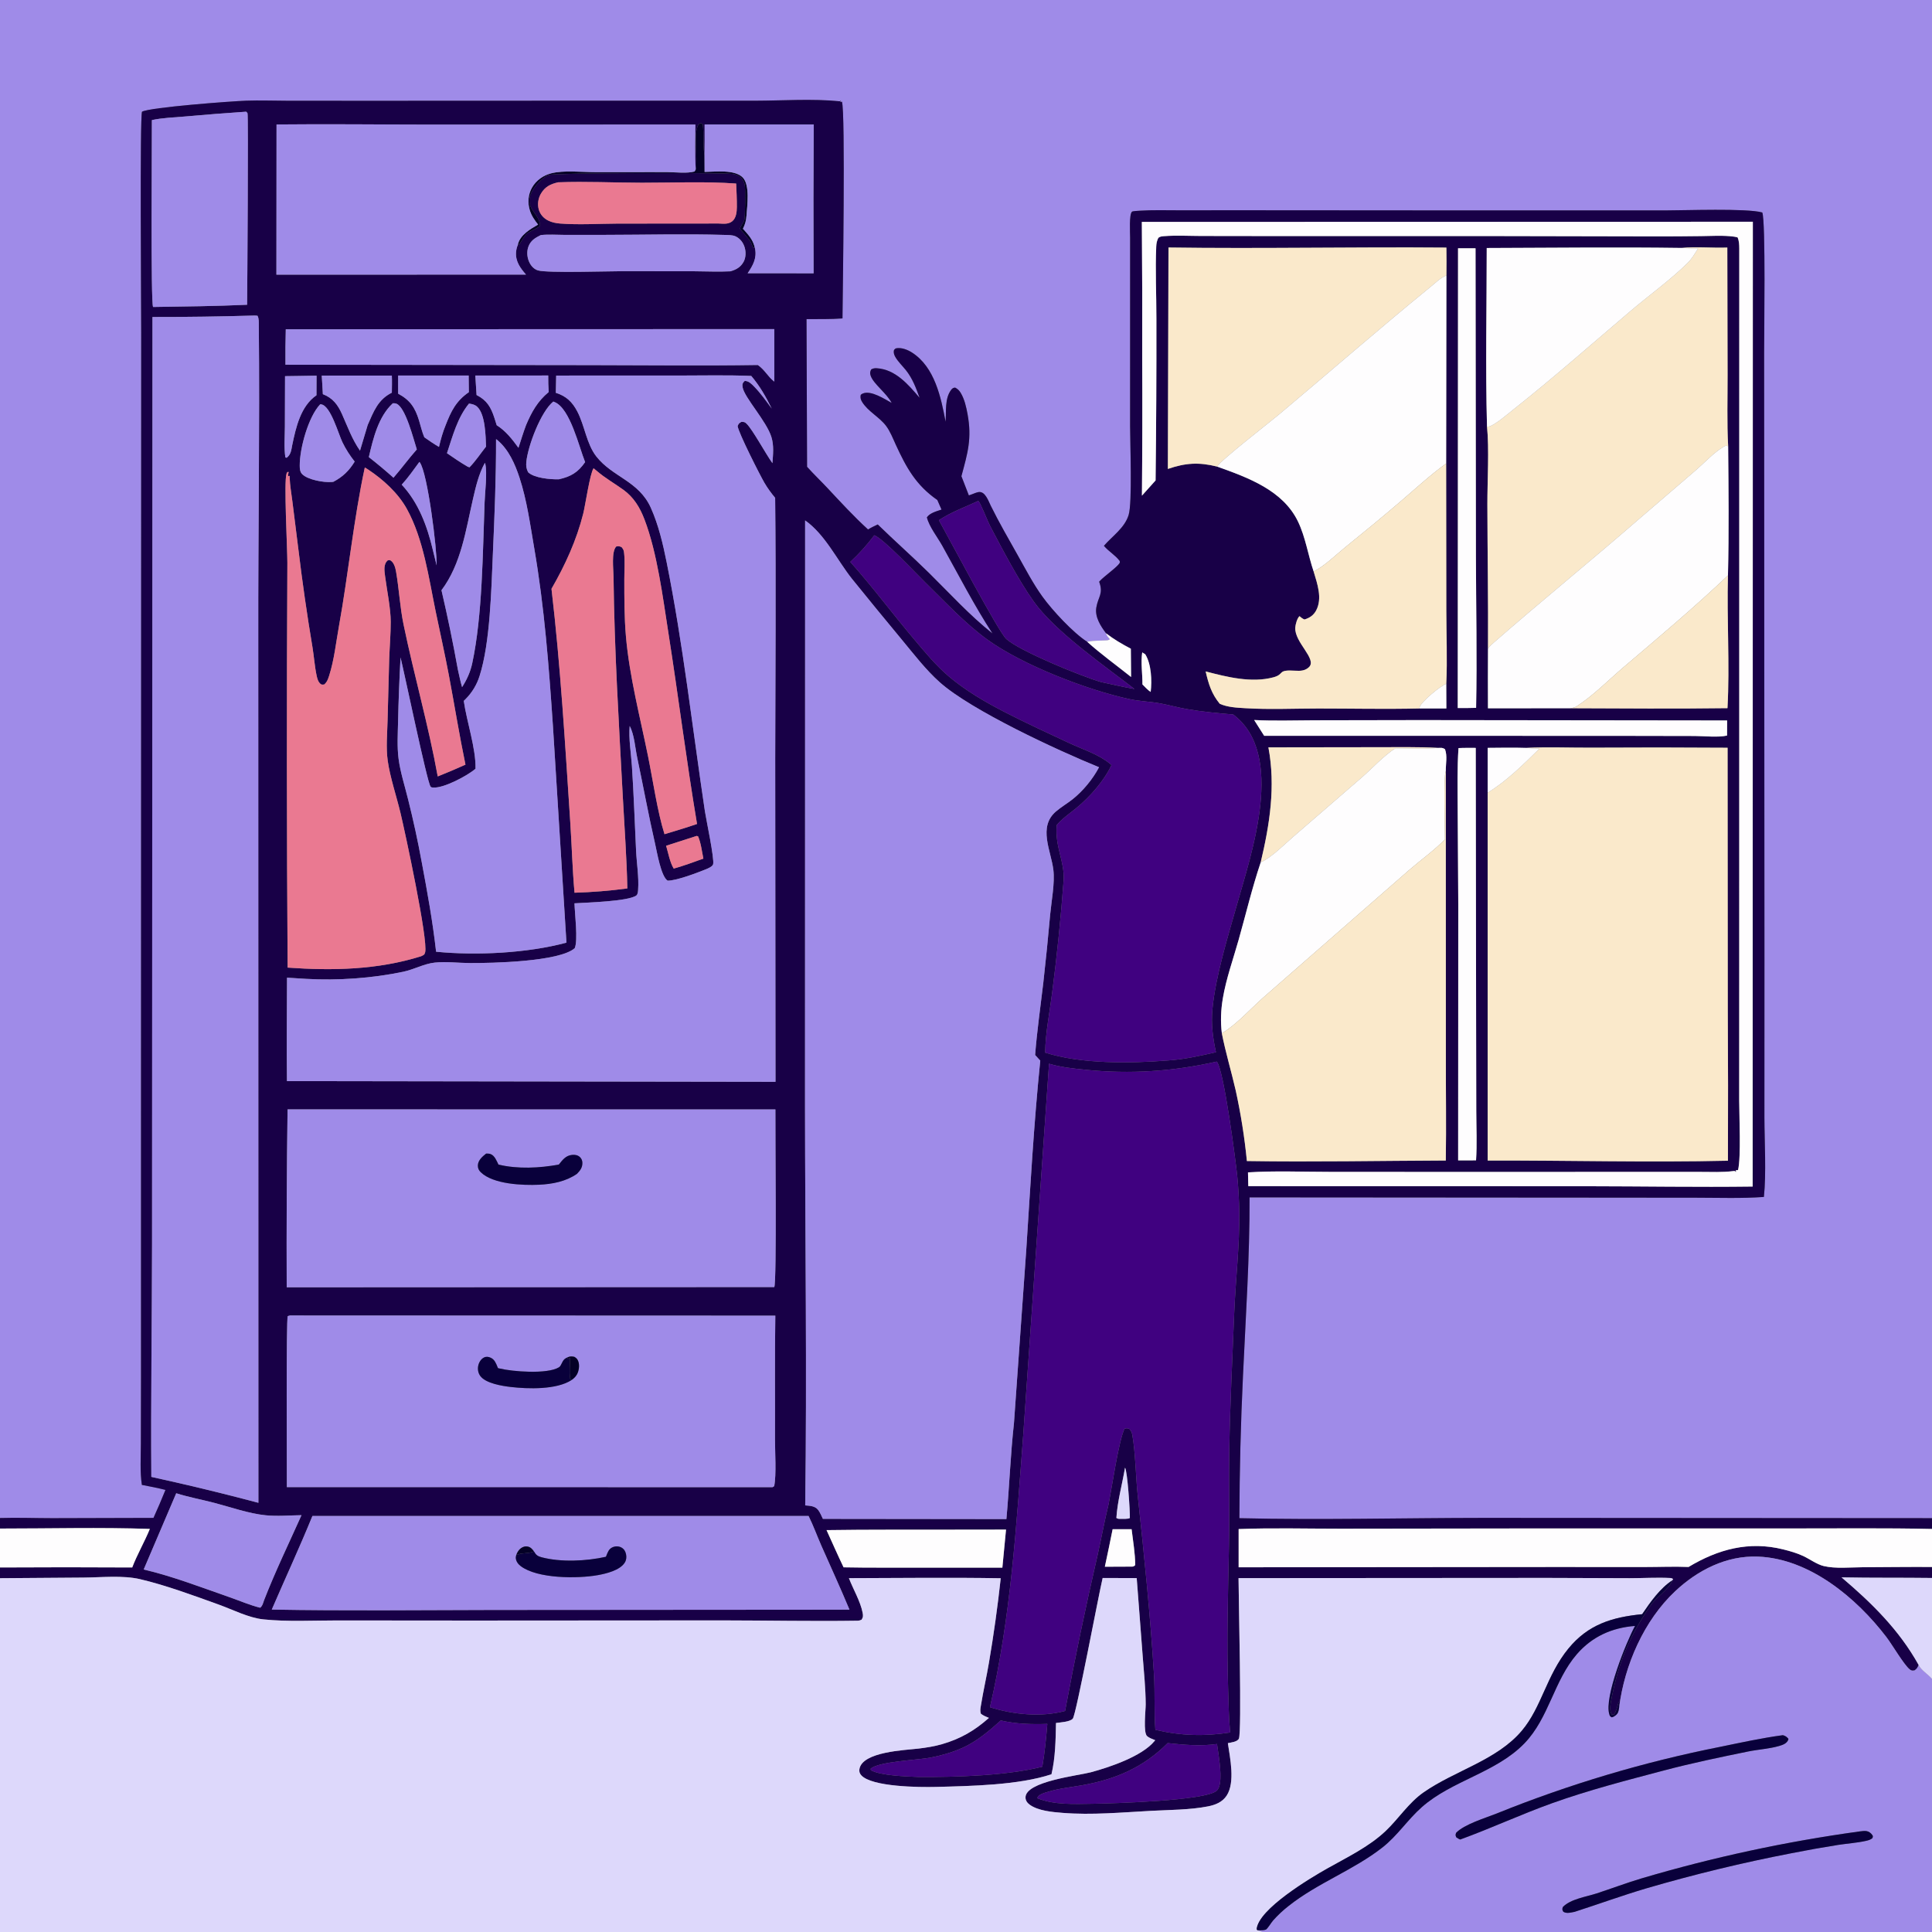 <?xml version="1.0" encoding="utf-8" ?>
<svg xmlns="http://www.w3.org/2000/svg" xmlns:xlink="http://www.w3.org/1999/xlink" width="1024" height="1024">
	<rect width="100%" height="100%" fill="#808080" stroke="none"/>
	<path fill="#9F8BE8" d="M0 0L1024 0L1024 804.663L786.933 804.51C743.63 804.542 700.178 805.693 656.898 804.673C656.976 779.49 657.613 754.312 658.808 729.158C660.262 697.716 662.391 666.112 662.303 634.629L838.18 634.754L899.095 634.808C910.969 634.81 923.062 635.272 934.899 634.406C936.214 621.998 935.206 605.02 935.177 592.222L935.197 508.436L935.019 186.928C935.002 177.601 935.908 117.007 934.041 112.616C925.816 110.297 893.061 111.53 882.436 111.529L772.043 111.523L660.451 111.445L624.549 111.46C617.758 111.468 610.88 111.233 604.105 111.685C603.371 111.734 600.395 111.851 599.982 112.207C598.401 113.569 598.98 123.479 598.985 125.935L598.976 225.853C598.974 235.186 600.222 266.477 598.177 273.017C596.035 279.867 589.609 284.087 585.096 289.292C587.617 292.305 591.019 294.106 593.473 297.341C593.458 297.7 593.611 298.108 593.429 298.418C592.143 300.605 585.179 305.457 582.943 307.924C582.82 308.06 582.699 308.2 582.578 308.338C584.952 314.768 582.029 316.203 581.063 322.028C580.233 327.033 583.38 331.865 586.226 335.644C586.299 335.85 586.359 336.061 586.444 336.262C586.883 337.3 587.494 337.928 588.23 338.762C587.501 339.588 585.744 339.402 584.626 339.472C582.184 339.626 579.671 339.514 577.275 339.982C576.974 340.041 576.667 340.066 576.367 340.128C576.327 340.136 576.297 340.17 576.262 340.191C568.778 335.391 557.785 323.528 552.527 316.24C547.564 309.364 543.629 301.768 539.479 294.388C534.542 285.607 529.588 277.074 525.123 268.032C523.862 265.478 522.108 260.124 518.526 260.831C517.419 261.05 516.297 261.56 515.238 261.949L513.516 262.574L509.572 252.406C512.904 240.069 515.206 232.452 512.823 219.488C512.141 215.773 511.227 211.683 509.294 208.398C508.467 206.994 507.683 206.183 506.248 205.432C505.242 205.515 504.761 205.815 504.149 206.616C500.624 211.223 501.597 218.115 501.18 223.521C498.751 210.596 495.433 194.625 483.443 186.897C481.026 185.34 477.67 184.002 474.782 184.649C474.247 185.102 473.846 185.219 473.744 185.97C473.592 187.088 473.941 188.13 474.485 189.099C475.903 191.629 478.342 193.932 480.154 196.206C483.644 200.585 485.514 205.618 487.399 210.828C481.481 203.911 474.636 195.775 464.746 195.178C463.598 195.108 462.796 195.233 461.77 195.781C461.116 196.995 461.019 197.827 461.479 199.16C462.996 203.552 469.842 208.247 472.607 213.562C468.89 211.518 461.706 206.791 457.39 208.539C456.752 208.797 456.677 208.908 456.201 209.296C455.894 210.805 456.174 211.804 456.993 213.121C460.074 218.078 466.082 221.031 469.607 225.684C471.81 228.593 473.267 232.396 474.794 235.714C480.376 247.844 485.479 257.164 496.799 265.01L499.023 270.087C496.497 270.932 492.749 271.915 491.266 274.212C492.514 279.202 496.86 284.642 499.416 289.221C508.084 304.754 516.322 320.827 526.023 335.737C513.777 326.014 503.529 314.67 492.436 303.728C483.54 294.952 474.16 286.693 465.225 277.972C463.458 278.793 461.749 279.604 460.088 280.626C452.442 273.671 445.536 266.105 438.474 258.569C434.954 254.814 431.195 251.241 427.767 247.408L427.473 169.138C433.796 169.086 440.239 169.255 446.538 168.77C446.634 157.339 448.171 58.714 446.233 53.907L445.243 54.11L445.727 53.34L445.066 53.686C430.473 52.239 414.948 53.351 400.229 53.389L319.717 53.382L193.015 53.435L151.718 53.401C144.69 53.39 137.612 53.105 130.592 53.362C122.187 53.67 79.541 56.865 75.279 59.201C74.066 61.546 74.862 164.368 74.841 176.202L74.744 610.428L74.745 729.799L74.67 765.208C74.659 772.318 74.124 780.01 75.197 787.031C79.38 787.837 83.573 788.622 87.699 789.691C85.685 794.677 83.568 799.621 81.35 804.52L27.642 804.668C18.454 804.666 9.172 804.294 0 804.586L0 0Z"/>
	<path fill="#180047" d="M586.226 335.644C583.38 331.865 580.233 327.033 581.063 322.028C582.029 316.203 584.952 314.768 582.578 308.338C582.699 308.2 582.82 308.06 582.943 307.924C585.179 305.457 592.143 300.605 593.429 298.418C593.611 298.108 593.458 297.7 593.473 297.341C591.019 294.106 587.617 292.305 585.096 289.292C589.609 284.087 596.035 279.867 598.177 273.017C600.222 266.477 598.974 235.186 598.976 225.853L598.985 125.935C598.98 123.479 598.401 113.569 599.982 112.207C600.395 111.851 603.371 111.734 604.105 111.685C610.88 111.233 617.758 111.468 624.549 111.46L660.451 111.445L772.043 111.523L882.436 111.529C893.061 111.53 925.816 110.297 934.041 112.616C935.908 117.007 935.002 177.601 935.019 186.928L935.197 508.436L935.177 592.222C935.206 605.02 936.214 621.998 934.899 634.406C923.062 635.272 910.969 634.81 899.095 634.808L838.18 634.754L662.303 634.629C662.391 666.112 660.262 697.716 658.808 729.158C657.613 754.312 656.976 779.49 656.898 804.673C700.178 805.693 743.63 804.542 786.933 804.51L1024 804.663L1024 810.376C999.396 809.818 974.717 810.143 950.105 810.105L810.072 810.108L710.682 810.238C692.662 810.252 674.508 809.745 656.507 810.428L656.505 830.694L822.946 830.542L871.838 830.556C879.51 830.557 887.308 830.206 894.963 830.528C910.666 821.094 927.025 816.693 945.174 821.222C948.722 822.108 952.483 823.178 955.798 824.745C959.153 826.33 963.04 829.183 966.584 830.034C972.857 831.539 980.815 830.698 987.299 830.671C999.53 830.619 1011.77 830.454 1024 830.53L1024 836.354C1008.02 836.148 992.03 836.355 976.05 836.031C992.103 849.65 1006.58 863.89 1016.92 882.471C1016.34 883.9 1016.05 884.441 1014.74 885.377C1013.54 885.501 1013.15 885.621 1012.14 884.782C1008.99 882.169 1002.91 871.719 999.816 867.667C983.933 846.86 959.056 826.092 931.779 825.033C915.099 824.386 899.858 832.158 887.933 843.335C871.343 858.885 861.109 882.408 858.199 904.764C858.218 903.908 858.131 903.036 858.084 902.181L857.903 902.066C857.246 904.409 856.725 906.777 855.448 908.871L854.324 908.737C853.952 908.102 853.848 908.009 853.647 907.201C852.977 904.504 854.275 899.547 854.861 896.796C858.647 879.013 864.736 865.477 875.05 850.622C878.029 846.332 884.693 842.292 886.394 837.607L886.757 836.891C886.22 836.522 885.88 836.405 885.223 836.372C878.149 836.014 870.877 836.468 863.778 836.473L819.707 836.325L656.452 836.435C656.462 847.238 658.279 918.281 656.626 921.542C655.769 923.233 652.499 923.544 650.797 923.9C651.924 931.649 654.785 944.712 650.136 951.747C647.866 955.183 644.179 956.646 640.283 957.413C630.781 959.283 620.018 959.256 610.294 959.772C594.69 960.598 578.726 962.109 563.128 960.854C557.755 960.422 550.225 959.791 545.737 956.509C544.49 955.596 543.546 954.315 543.541 952.704C543.51 944.162 571.676 941.084 578.135 939.348C588.021 936.691 605.235 930.928 611.888 922.826C612.021 922.664 612.151 922.498 612.283 922.334C610.922 921.78 609.119 921.172 608.001 920.202C605.828 918.316 607.255 906.589 607.241 903.309C607.204 894.751 606.271 886.097 605.628 877.559L602.479 836.423L584.432 836.361C582.285 845.3 570.43 908.6 568.618 910.896C567.23 912.652 561.839 912.9 559.697 913.211C559.529 922.122 559.376 931.712 557.299 940.403C539.9 946.187 514.551 946.621 496.068 947.109C487.483 947.336 462.094 947.124 456.5 940.94C455.63 939.977 455.299 938.966 455.511 937.664C457.02 928.388 479.89 927.617 486.77 926.792C490.907 926.296 495.24 925.622 499.247 924.461C509.071 921.616 516.54 917.284 524.154 910.523C522.618 909.912 521.283 909.349 519.937 908.383C519.32 906.772 519.669 905.45 519.937 903.776C521.151 896.199 522.91 888.691 524.184 881.115C526.706 866.309 528.782 851.431 530.41 836.501C503.611 836.048 476.751 836.402 449.948 836.456C452.207 842.361 456.025 848.674 457.222 854.835C457.508 856.31 457.507 857.269 456.627 858.492C455.956 858.786 455.349 858.992 454.606 859.004C430.695 859.375 406.678 858.861 382.754 858.841L249.883 858.926L178.954 858.865C166.025 858.852 152.46 859.632 139.61 858.305C131.808 857.499 123.38 853.151 115.947 850.471C102.788 845.728 87.823 840.177 74.262 837.002C65.116 834.861 53.768 836.072 44.358 836.152L0 836.478L0 830.791C23.358 830.653 46.717 830.653 70.075 830.792C72.754 823.807 76.574 817.288 79.422 810.356C53.04 809.462 26.408 810.167 0 810.164L0 804.586C9.172 804.294 18.454 804.666 27.642 804.668L81.35 804.52C83.568 799.621 85.685 794.677 87.699 789.691C83.573 788.622 79.38 787.837 75.197 787.031C74.124 780.01 74.659 772.318 74.67 765.208L74.745 729.799L74.744 610.428L74.841 176.202C74.862 164.368 74.066 61.546 75.279 59.201C79.541 56.865 122.187 53.67 130.592 53.362C137.612 53.105 144.69 53.39 151.718 53.401L193.015 53.435L319.717 53.382L400.229 53.389C414.948 53.351 430.473 52.239 445.066 53.686L445.727 53.34L445.243 54.11L446.233 53.907C448.171 58.714 446.634 157.339 446.538 168.77C440.239 169.255 433.796 169.086 427.473 169.138L427.767 247.408C431.195 251.241 434.954 254.814 438.474 258.569C445.536 266.105 452.442 273.671 460.088 280.626C461.749 279.604 463.458 278.793 465.225 277.972C474.16 286.693 483.54 294.952 492.436 303.728C503.529 314.67 513.777 326.014 526.023 335.737C516.322 320.827 508.084 304.754 499.416 289.221C496.86 284.642 492.514 279.202 491.266 274.212C492.749 271.915 496.497 270.932 499.023 270.087L496.799 265.01C485.479 257.164 480.376 247.844 474.794 235.714C473.267 232.396 471.81 228.593 469.607 225.684C466.082 221.031 460.074 218.078 456.993 213.121C456.174 211.804 455.894 210.805 456.201 209.296C456.677 208.908 456.752 208.797 457.39 208.539C461.706 206.791 468.89 211.518 472.607 213.562C469.842 208.247 462.996 203.552 461.479 199.16C461.019 197.827 461.116 196.995 461.77 195.781C462.796 195.233 463.598 195.108 464.746 195.178C474.636 195.775 481.481 203.911 487.399 210.828C485.514 205.618 483.644 200.585 480.154 196.206C478.342 193.932 475.903 191.629 474.485 189.099C473.941 188.13 473.592 187.088 473.744 185.97C473.846 185.219 474.247 185.102 474.782 184.649C477.67 184.002 481.026 185.34 483.443 186.897C495.433 194.625 498.751 210.596 501.18 223.521C501.597 218.115 500.624 211.223 504.149 206.616C504.761 205.815 505.242 205.515 506.248 205.432C507.683 206.183 508.467 206.994 509.294 208.398C511.227 211.683 512.141 215.773 512.823 219.488C515.206 232.452 512.904 240.069 509.572 252.406L513.516 262.574L515.238 261.949C516.297 261.56 517.419 261.05 518.526 260.831C522.108 260.124 523.862 265.478 525.123 268.032C529.588 277.074 534.542 285.607 539.479 294.388C543.629 301.768 547.564 309.364 552.527 316.24C557.785 323.528 568.778 335.391 576.262 340.191C583.574 346.756 591.813 352.674 599.499 358.825L599.369 343.828C594.719 341.384 590.387 338.873 586.226 335.644ZM373.409 82.273C373.384 82.124 373.357 81.976 373.335 81.827C372.529 76.553 373.217 71.15 372.458 65.842L371.501 65.277C370.446 65.67 370.274 65.704 369.804 66.81C367.493 72.246 369.963 83.363 368.745 89.782C368.204 81.918 368.529 73.888 368.553 66.002L228.405 66.037C201.137 66.022 173.835 65.675 146.57 65.966L146.503 145.575L278.793 145.545C275.728 142.039 273.091 138.448 273.534 133.509C273.643 132.287 273.941 130.976 274.448 129.856C274.736 129.688 275.058 129.567 275.312 129.351C275.501 129.191 276.124 128.153 276.224 127.997C277.144 126.564 278.153 124.776 279.464 123.669C280.736 122.596 285.397 120.839 286.169 119.669C286.296 119.476 286.07 118.233 286.063 118.202C284.757 112.331 277.771 109.967 281.805 101.764C283.362 98.597 287.471 94.102 290.812 92.725C293.504 91.615 379.722 91.451 387.803 92.127C389.082 92.234 390.321 92.551 391.443 93.189C393.206 94.192 394.231 95.901 394.707 97.833C395.153 99.646 394.975 115.189 394.495 116.707C394.168 117.745 392.201 120.39 392.214 121.206C392.22 121.584 397.544 127.086 398.115 128.713C398.398 129.52 398.713 130.317 399 131.123L399.5 131.299L399.895 130.579C400.01 131.015 400.132 131.451 400.216 131.894C401.184 137.008 399.007 140.767 396.262 144.835L431.23 144.853C431.096 118.559 431.122 92.265 431.305 65.971L373.466 65.985C373.507 71.415 373.488 76.844 373.409 82.273ZM891.257 131.41C856.885 130.93 822.382 131.353 787.999 131.447C787.997 162.942 787.285 194.609 788.144 226.083C789.36 237.707 788.313 255.083 788.338 267.237C788.39 292.775 788.843 318.34 788.675 343.874C788.614 354.387 788.607 364.901 788.653 375.414L832.214 375.384C859.993 375.482 887.821 375.712 915.596 375.342C916.874 352.005 915.19 328.385 915.85 304.992C916.42 282.204 916.166 259.277 915.954 236.481C915.265 223.927 915.681 211.231 915.653 198.661L915.513 131.213C907.446 131.513 899.283 130.647 891.257 131.41ZM766.625 146.002C766.693 141.078 766.69 136.154 766.617 131.23C717.531 130.816 668.392 131.886 619.319 131.18L618.996 248.544C628.353 245.324 635.419 244.884 645.073 247.293C661.414 253.121 680.038 259.841 688.01 276.518C691.955 284.771 693.319 294.242 696.255 302.898C698.179 309.339 701.012 317.136 697.58 323.562C696.2 326.147 694.139 327.49 691.411 328.344C690.314 327.888 689.645 327.369 688.766 326.575C687.51 327.662 686.624 330.972 686.52 332.639C686.028 340.466 698.242 349.315 693.79 353.595C691.757 355.55 689.254 355.664 686.576 355.49C676.579 354.844 681.2 357.306 674.914 358.996C663.309 362.115 650.258 358.809 639.017 355.87C640.557 362.502 642.093 367.654 646.489 373.013C650.627 374.889 655.581 375.09 660.07 375.364C672.802 376.141 685.908 375.526 698.679 375.524C716.526 375.521 734.472 375.921 752.308 375.502L766.597 375.492L766.552 362.435C767.173 349.564 766.584 336.359 766.572 323.45L766.492 245.655L766.625 146.002ZM762.236 396.407C751.523 395.788 740.643 396.061 729.912 396.031L672.28 396.111C676.165 416.785 672.979 436.921 668.189 457.095C663.63 470.636 660.381 484.375 656.511 498.1C653.624 508.339 649.877 518.723 648.116 529.217C647.082 535.378 646.839 541.452 647.594 547.651C649.609 557.907 652.631 567.838 654.961 578.004C657.664 590.332 659.639 602.809 660.876 615.37C695.968 615.925 731.205 615.23 766.305 615.097C766.605 596.375 766.293 577.61 766.337 558.884L766.302 408.621C766.255 404.784 767.236 400.749 765.878 397.087C764.52 396.158 763.851 396.387 762.236 396.407ZM808.748 396.402C802.006 396.179 795.243 396.329 788.499 396.379L788.497 420.142L788.495 615.1C830.919 615.002 873.436 616.172 915.845 615.206C915.953 588.483 915.923 561.76 915.755 535.038L915.657 396.325C891.449 396.149 867.241 396.135 843.033 396.281C831.646 396.325 820.111 395.837 808.748 396.402ZM130.43 59.2C119.556 59.936 108.691 60.79 97.835 61.76C92.149 62.254 86.068 62.431 80.496 63.65C80.565 76.228 79.831 160.109 81.129 162.706C97.735 162.448 114.383 162.289 130.974 161.526C131.079 152.054 131.679 60.906 131.182 59.994C131.021 59.7 130.747 59.486 130.517 59.242C130.495 59.219 130.459 59.214 130.43 59.2ZM295.814 96.625C291.822 97.541 288.926 98.92 286.758 102.551C285.226 105.115 284.741 108.323 285.611 111.199C286.371 113.707 288.161 115.681 290.482 116.861C292.467 117.869 294.678 118.311 296.882 118.48C306.853 119.248 317.26 118.555 327.294 118.51L380.828 118.466C383.362 118.544 385.94 118.99 388.058 117.31C390.22 115.595 390.523 112.271 390.546 109.749C390.584 105.601 390.36 101.43 390.181 97.286C373.718 96.095 356.738 96.874 340.211 96.855C325.484 96.837 310.501 96.062 295.814 96.625ZM605.196 117.62C605.405 141.941 605.468 166.263 605.386 190.585C605.51 214.627 605.462 238.669 605.244 262.71L612.483 254.639C612.824 226.026 612.968 197.411 612.913 168.797C612.931 156.177 612.274 143.232 612.831 130.658C612.908 128.916 613.18 127.595 613.963 126.042C614.969 125.275 615.911 125.256 617.133 125.161C623.475 124.666 630.082 125.057 636.457 125.068L674.048 125.12L790.084 125.118L877.465 125.293C885.472 125.302 893.479 125.253 901.486 125.147C907.248 125.074 913.252 124.663 918.968 125.414C919.654 125.504 920.282 125.654 920.951 125.825C921.783 127.698 921.829 129.725 921.848 131.748L921.832 503.825L921.811 583.456C921.825 591.687 922.834 613.256 921.213 620.093C920.347 620.297 920.77 620.264 919.947 620.219L920.223 621.195C919.512 620.691 919.628 620.561 918.716 620.681C913.022 621.435 907.12 621.13 901.383 621.127L874.533 621.112L784.75 621.156L704.588 621.108C690.304 621.107 675.693 620.473 661.458 621.382L661.618 628.691L841.44 628.731C870.592 628.76 899.799 629.26 928.945 628.892L929.041 117.533L605.196 117.62ZM286.649 124.59C283.652 126.04 281.158 127.561 280.013 130.865C279.062 133.605 279.405 136.851 280.749 139.402C281.682 141.174 283.191 142.727 285.143 143.323C289.962 144.794 323.156 143.729 329.93 143.741L367.738 143.775C374.166 143.791 380.689 144.14 387.1 143.806C390.108 142.958 392.487 141.679 394.076 138.839C395.354 136.555 395.422 133.577 394.683 131.112C393.921 128.573 392.239 126.351 389.791 125.238C388.193 124.511 385.597 124.56 383.84 124.507C363.004 123.881 341.977 124.46 321.122 124.479L298.953 124.487C294.919 124.472 290.655 124.151 286.649 124.59ZM772.793 131.592L772.634 375.281C775.877 375.274 779.127 375.313 782.367 375.177C782.912 348.46 782.33 321.655 782.269 294.929L782.067 131.605L772.793 131.592ZM135.018 167.239C116.953 167.775 98.881 168.033 80.808 168.013L80.591 659.339C80.541 700.475 79.908 741.657 80.208 782.786L93.224 785.697C107.864 789.048 122.444 792.656 136.958 796.517L136.889 337.097C136.798 282.227 137.719 227.305 137.175 172.444C137.159 170.789 137.304 168.806 136.465 167.347L135.018 167.239ZM151.472 174.513C151.297 180.778 151.236 187.047 151.291 193.315L313.12 193.518C342.613 193.537 372.164 193.909 401.649 193.451C405.313 195.9 407.109 199.837 410.404 202.252L410.387 174.427L151.472 174.513ZM158.097 199.268L151.076 199.365L150.993 226.273C150.964 231.566 150.477 237.182 151.238 242.419L151.952 242.625C154.211 240.881 154.382 238.572 154.891 235.892C156.844 226.548 159.332 215.25 167.738 209.497L167.786 199.107L158.097 199.268ZM170.53 199.081C170.727 202.356 170.972 205.635 171.114 208.912C176.384 210.951 179.047 214.513 181.294 219.544C184.252 226.166 186.612 232.867 190.809 238.855L194.891 225.239C198.015 218.135 200.328 211.756 207.69 208.126C207.715 205.111 207.818 202.071 207.687 199.059L170.53 199.081ZM211.027 199.031L211.022 208.656C217.364 212.041 220.016 216.055 222.091 222.847C223.001 225.829 223.68 228.913 224.903 231.784C227.449 233.575 229.983 235.299 232.668 236.876C233.593 232.912 234.641 229.148 236.186 225.376C239.09 217.898 241.694 212.566 248.499 207.86L248.403 199.042L211.027 199.031ZM251.926 199.048C252.165 202.487 252.385 205.928 252.586 209.37C258.109 212.189 260.198 215.82 262.061 221.562C262.471 222.831 262.872 224.103 263.263 225.378C268.07 228.408 271.478 232.809 274.794 237.351C276.108 233.365 277.314 229.3 278.797 225.377C281.762 218.38 284.888 212.718 290.817 207.785C290.639 204.852 290.528 201.962 290.568 199.023L251.926 199.048ZM294.787 199.053L294.599 208.198C300.075 209.924 303.313 212.997 305.981 218.085C309.913 225.583 310.854 235.283 316.077 241.949C324.696 252.949 338.625 254.876 345.019 269.277C349.057 278.371 351.351 288.15 353.308 297.87C362.094 341.506 367.024 386.035 373.622 430.045C374.228 434.087 378.756 455.359 377.967 458.08C377.596 459.361 375.048 460.38 373.936 460.827C369.442 462.632 358.457 466.83 353.85 466.765C350.339 464.567 348.195 451.493 347.207 447.202C343.718 432.057 340.936 416.67 337.714 401.455C336.623 396.305 336.216 389.383 333.745 384.785C333.125 391.411 334.475 399.188 334.918 405.872C335.91 420.856 336.41 435.829 337.13 450.823C337.455 457.577 338.679 464.864 338.22 471.563C338.153 472.551 338.07 474.083 337.204 474.681C332.722 477.778 310.943 478.358 304.486 478.774C304.628 484.087 306.441 498.423 304.623 502.54C296.514 509.777 260.494 510.485 249.112 510.438C242.988 510.413 236.503 509.546 230.429 510.196C224.728 510.807 219.363 513.866 213.738 515.047C197.285 518.502 179.079 519.776 162.304 518.823L152.13 518.188C152.099 536.456 151.864 554.754 152.092 573.019L162.625 573.02L411.034 573.382L410.878 402.169C410.954 356.09 411.353 309.943 410.844 263.871C408.737 261.333 406.848 258.789 405.184 255.937C402.87 251.973 391.305 229.239 390.957 225.799C391.572 224.439 391.665 224.37 392.947 223.597C394.394 223.652 394.689 223.577 395.776 224.65C398.972 227.804 405.848 240.544 409.406 245.492C409.732 240.798 410.27 236.271 408.872 231.679C406.287 223.192 394.405 210.582 393.593 205.202C393.355 203.627 393.595 202.896 394.722 201.895C396.908 201.91 398.421 203.559 399.858 205.034C403.26 208.526 406.149 212.65 409.042 216.567C406.005 210.377 402.663 204.519 398.181 199.251C385.468 198.729 372.655 199.045 359.93 199.045L294.787 199.053ZM293.258 212.833C286.683 218.12 279.818 236.285 278.966 244.817C278.757 246.911 278.969 248.419 279.906 250.291C283.18 253.433 291.735 254.135 296.176 254.044C302.578 252.601 306.296 250.429 310.124 244.935C306.883 236.888 302.241 216.573 294.003 213.129C293.757 213.026 293.506 212.932 293.258 212.833ZM208.218 213.736C200.535 220.8 197.758 232.487 195.487 242.281C199.958 245.776 204.315 249.416 208.549 253.195C212.809 248.316 216.633 243.024 220.918 238.207C219.188 232.816 215.05 216.155 210.215 214.014C209.56 213.724 208.915 213.722 208.218 213.736ZM248.582 213.9C242.426 221.374 239.91 231.187 236.904 240.215C240.482 242.699 244.046 245.114 247.809 247.316L248.828 247.695C251.942 244.566 254.821 240.215 257.608 236.702C257.398 231.125 257.255 219.577 252.918 215.592C251.596 214.378 250.275 214.185 248.582 213.9ZM169.717 214.272C163.406 220.91 158.813 237.724 158.864 246.807C158.874 248.439 158.984 250.157 160.209 251.359C163.235 254.325 171.6 255.81 175.675 255.476C176.009 255.448 176.342 255.411 176.676 255.378C181.754 252.68 184.987 249.543 187.994 244.657C185.397 241.367 183.35 238.2 181.511 234.435C179.362 230.039 175.302 215.109 170.276 214.324C170.091 214.295 169.903 214.29 169.717 214.272ZM262.917 232.772C262.962 253.126 262.122 273.269 261.23 293.593C260.405 312.391 259.814 340.708 254.189 358.256C252.752 362.868 250.221 367.065 246.813 370.489C246.481 370.825 246.145 371.158 245.804 371.486C247.4 382.572 252.29 396.755 252.034 407.446C247.731 411.171 235.403 417.696 229.794 417.428C229.15 417.397 228.615 417.433 228.19 416.884C226.35 414.512 214.262 356.279 212.293 348.456C211.667 359.825 211.231 371.203 210.983 382.586C210.846 389.047 210.419 395.718 211.251 402.142C212.178 409.303 214.584 416.658 216.3 423.677C219.065 434.667 221.47 445.745 223.514 456.892C226.494 472.758 229.336 488.388 231.142 504.439C252.53 506.546 279.516 505.205 300.23 499.623L293.089 385.147C290.94 353.426 288.564 321.912 283.153 290.543C281.001 278.069 279.299 265.226 275.345 253.167C273.003 246.024 269.675 238.439 263.837 233.442C263.418 233.084 263.321 233.035 262.917 232.772ZM222.272 244.839C219.264 248.931 216.349 253.14 212.915 256.889C221.864 266.448 226.438 278.919 229.415 291.476L231.424 299.653C231.736 291.684 226.656 250.496 222.467 245.027C222.412 244.955 222.337 244.902 222.272 244.839ZM257.004 245.314C253.725 251.254 252.195 257.917 250.684 264.481C246.863 281.072 244.433 298.95 233.992 312.839C237.253 326.804 240.155 340.851 242.696 354.966C243.403 358.032 244.01 361.187 244.914 364.198C247.466 360.212 249.304 356.166 250.301 351.52C255.727 326.238 255.858 292.497 256.85 266.251C257.057 260.765 258.291 251.052 257.245 245.99C257.196 245.756 257.084 245.539 257.004 245.314ZM193.358 247.768C187.389 275.557 184.678 303.995 179.637 331.969C178.089 340.561 177.126 349.729 174.479 358.052C173.89 359.904 173.35 361.545 171.804 362.811C170.985 362.84 170.571 363.053 169.895 362.49C168.599 361.41 168.167 359.691 167.824 358.102C166.778 353.26 166.448 348.091 165.638 343.169C162.742 325.896 160.246 308.558 158.152 291.169L154.97 265.767C154.468 261.629 153.667 257.299 153.523 253.148C153.512 252.836 153.539 252.524 153.547 252.212L152.699 252.408L152.732 250.419L153.179 251.138L152.837 250.04C151.937 250.527 152.167 250.195 151.86 251.103C150.424 255.351 152.301 290.406 152.312 298.228C151.928 369.77 151.973 441.314 152.445 512.855C176.292 514.56 200.195 514.054 223.216 506.825C224.436 506.208 224.977 506.178 225.334 504.752C226.989 498.138 214.766 441.358 212.295 430.99C210.194 422.177 206.723 411.936 205.502 403.225C204.534 396.312 205.26 388.817 205.421 381.853L206.293 348.997C206.526 342.534 207.099 336.005 207.093 329.543C207.086 322.453 205.052 312.713 204.114 305.47C203.751 302.667 203.107 299.035 205.526 297C206.279 296.902 206.519 296.696 207.194 297.176C208.949 298.426 209.605 301.163 209.95 303.175C211.536 312.418 211.998 321.874 213.907 331.079C219.482 357.962 227.115 384.483 232.004 411.529C236.947 409.551 241.849 407.471 246.707 405.29C243.438 389.562 240.9 373.738 237.926 357.959C235.785 346.598 233.236 335.32 230.899 323.999C227.234 306.242 224.5 285.847 215.704 269.841C211.032 261.34 203.103 254.162 195.099 248.853C194.525 248.472 193.95 248.12 193.358 247.768ZM314.613 248.197C312.697 250.818 310.254 267.754 309.129 272.219C305.565 286.373 299.573 299.482 292.301 312.077C297.123 353.136 299.524 394.582 302.254 435.827C303.077 448.246 303.383 460.779 304.508 473.164C313.805 472.888 323.288 472.137 332.505 470.887C332.182 454.688 330.962 438.424 330.098 422.24C328.021 383.347 325.624 344.584 325.18 305.625C325.151 301.583 323.948 292.495 326.613 289.664C327.974 289.405 328.146 289.46 329.443 289.969C330.428 291.23 330.612 291.565 330.789 293.149C331.29 297.619 330.901 302.502 330.901 307.019C330.901 317.076 330.885 327.202 331.756 337.229C333.607 358.55 339.248 379.987 343.499 400.945C346.059 413.563 348.459 430.295 352.204 442.143C357.974 440.403 363.745 438.687 369.444 436.723C363.782 403.091 359.576 369.253 354.283 335.565C351.301 316.588 348.38 293.041 341.553 275.223C339.161 268.979 335.908 263.582 330.403 259.599C325.664 256.171 320.671 253.388 316.234 249.532C315.706 249.074 315.152 248.64 314.613 248.197ZM518.517 265.48C511.563 268.767 504.027 271.42 497.635 275.723C502.559 284.512 529.196 334.934 533.36 338.686C540.544 345.157 573.207 358.501 583.641 361.515C589.512 362.794 595.377 364.146 601.298 365.178C585.339 352.802 559.376 334.892 547.897 318.811C539.692 307.315 531.405 291.314 524.734 278.679C523.424 276.199 519.769 266.625 518.517 265.48ZM426.73 275.833L426.675 586.063C426.724 656.651 427.74 727.314 426.777 797.893C429.256 798.11 431.996 798.141 433.655 800.336C434.683 801.694 435.406 803.497 436.145 805.03L533.414 805.143C534.96 788.199 535.565 771.113 537.428 754.217L543.942 662.41C546.117 628.905 547.94 595.574 551.36 562.158L548.637 559.183C549.627 546.444 551.466 533.721 552.958 521.028C554.319 508.956 555.536 496.868 556.607 484.767C557.289 477.555 559.157 467.956 558.299 461.001C557.046 450.847 550.115 438.345 559.618 430.149C562.39 427.759 565.59 425.91 568.461 423.645C573.93 419.329 579.294 412.831 582.509 406.65C560.514 397.705 514.823 376.546 498.123 361.648C490.592 354.931 484.358 346.716 477.924 338.972C469.06 328.301 460.27 317.57 451.555 306.779C443.634 296.796 437.369 283.345 426.73 275.833ZM463.396 283.696C459.585 288.772 455.33 293.498 450.681 297.818C462.555 311.151 473.222 325.508 484.751 339.14C490.391 345.809 496.029 352.663 502.691 358.347C511.66 365.998 522.15 372.102 532.621 377.48C543.784 383.213 555.278 388.509 566.648 393.824C573.669 397.107 582.379 399.818 588.32 404.808C588.487 404.948 588.658 405.085 588.825 405.226C588.925 405.311 589.022 405.4 589.12 405.487C585.174 413.904 577.589 422.453 570.409 428.33C566.883 431.216 563.08 433.755 560.112 437.25C559.025 448.959 564.387 456.491 563.732 466.664C562.259 486.548 560.234 506.387 557.66 526.158C556.366 536.516 554.069 547.518 553.964 557.904C572.761 563.975 598.945 563.662 618.576 562.104C627.354 561.584 635.926 559.631 644.481 557.707C642.811 550 641.874 542.774 642.614 534.874C644.242 517.495 650.837 496.412 655.606 479.521C663.408 451.889 681.501 399.646 653.624 378.694C645.476 377.98 637.312 377.265 629.248 375.856C624.522 375.03 619.905 373.761 615.201 372.857C609.775 371.814 604.256 371.748 598.819 370.578C576.065 365.677 541.863 352.431 523.242 338.934C511.347 330.313 500.869 318.886 490.362 308.654C485.623 304.04 468.428 285.664 463.396 283.696ZM605.399 345.781C604.565 351.266 605.568 357.208 605.519 362.773C606.893 364.112 608.265 365.713 609.881 366.74C610.597 360.801 610.265 351.982 607.007 346.777L605.399 345.781ZM664.725 381.623L670.029 389.984L856.75 390.016L898.219 390.093C903.128 390.105 910.86 390.954 915.382 389.858L915.419 381.86L752.473 381.665L696.624 381.766C686.046 381.784 675.286 382.185 664.725 381.623ZM773.032 396.497C772.31 406.982 772.563 417.675 772.595 428.186L772.916 479.461L772.846 615.037L782.339 615.009C782.907 606.414 782.482 597.567 782.459 588.944L782.372 541.436L782.176 396.398C779.136 396.405 776.068 396.331 773.032 396.497ZM369.289 443.044L353.054 448.269C354.174 451.97 355.063 457.137 357.086 460.374C362.422 458.862 367.594 456.973 372.802 455.079C372.011 451.292 371.536 446.818 369.997 443.285L369.289 443.044ZM644.893 562.671C621.659 567.898 599.003 569.398 575.238 566.989C568.829 566.339 562.192 565.632 556.007 563.794L542.338 760.422C538.657 808.645 535.716 857.649 524.688 904.861C537.08 908.778 551.797 910.249 564.513 906.855C569.671 879.171 575.424 851.602 581.766 824.166C583.776 815.161 585.423 806.088 587.61 797.121C589.349 788.261 592.921 763.673 596.021 757.244C597.32 756.956 597.443 756.948 598.68 757.428C599.521 758.431 599.922 759.278 600.152 760.551C601.802 769.64 601.985 783.093 603.041 792.927C606.431 824.505 609.695 855.946 611.636 887.659C612.229 897.362 611.636 907.18 612.36 916.837C625.901 920.02 638.272 920.368 652.022 918.261C651.274 910.756 651.194 903.142 650.943 895.605C650.102 870.273 650.858 844.839 651.373 819.505C651.721 802.384 651.241 785.242 651.54 768.119C651.959 744.221 653.177 720.361 654.131 696.481C654.85 678.517 657.069 660.307 656.859 642.344C656.728 635.949 656.359 629.562 655.754 623.195C654.96 615.466 648.661 566.616 644.893 562.671ZM152.412 587.996C151.983 619.425 151.832 650.858 151.96 682.29L410.386 682.169C411.743 679.582 410.847 599.743 410.978 588.034L152.412 587.996ZM153.71 697.232L152.507 697.563C151.628 699.434 152.082 777.611 152.038 788.195L409.489 788.234L410.339 787.68C411.569 781.599 410.734 769.44 410.762 762.665C410.853 740.891 410.6 719.1 410.935 697.329L153.71 697.232ZM596.281 777.901C594.823 786.585 592.246 795.82 591.704 804.557C592.638 805.068 592.851 805.04 593.876 805.021C595.183 804.98 597.789 805.209 598.845 804.585C598.996 801.404 597.544 779.47 596.281 777.901ZM93.406 791.455L76.164 831.866C91.468 835.444 106.915 841.419 121.77 846.591C127.082 848.441 132.458 850.78 137.898 852.129C139.147 851.145 139.47 849.556 139.977 848.108C145.906 832.88 153.111 817.994 159.803 803.076C153.544 803.166 146.88 803.758 140.679 803.117C131.716 802.19 122.35 798.836 113.62 796.556C106.958 794.816 99.953 793.528 93.406 791.455ZM165.589 803.504C158.788 820.197 151.181 836.557 144.05 853.111C182.919 853.809 221.89 853.383 260.769 853.305L428.307 853.187L450.234 853.148C445.486 841.759 440.342 830.582 435.358 819.299C433.052 814.078 431.099 808.617 428.57 803.507L165.589 803.504ZM504.755 810.75C482.54 810.819 460.297 810.658 438.085 810.992C441.079 817.571 443.99 824.203 447.115 830.72C453.659 830.836 460.205 830.89 466.75 830.882L531.273 830.901L533.218 810.714L504.755 810.75ZM589.717 810.512C588.392 817.152 587.017 823.782 585.592 830.401L598.625 830.345C600.046 830.297 600.665 830.609 601.693 829.528C601.664 823.269 600.517 816.744 599.78 810.519L589.717 810.512ZM530.425 911.89C524.166 917.497 517.719 923.016 509.968 926.465C504.592 928.858 498.793 930.505 493.02 931.604C486.532 932.839 465.611 933.61 461.446 937.503L461.607 938.282C467.101 941.193 480.379 941.55 487.055 941.847C506.856 941.922 533.211 941.214 552.437 936.409C553.759 928.876 554.475 921.314 555.11 913.698C546.779 913.988 538.587 913.757 530.425 911.89ZM618.885 923.875C606.12 936.683 591.471 942.997 573.777 946.179C567.764 947.261 561.448 947.854 555.6 949.651C553.735 950.224 550.272 951.013 549.789 953.076C558.615 956.753 569.722 956.156 579.125 956.032C589.102 955.846 639.418 954.499 644.991 949.029C648.225 945.855 646.432 934.35 645.9 930.223C645.638 928.264 645.351 926.308 645.037 924.357C636.243 925.598 627.659 924.825 618.885 923.875Z"/>
	<path fill="#9F8BE8" d="M80.496 63.65C86.068 62.431 92.149 62.254 97.835 61.76C108.691 60.79 119.556 59.936 130.43 59.2C130.459 59.214 130.495 59.219 130.517 59.242C130.747 59.486 131.021 59.7 131.182 59.994C131.679 60.906 131.079 152.054 130.974 161.526C114.383 162.289 97.735 162.448 81.129 162.706C79.831 160.109 80.565 76.228 80.496 63.65Z"/>
	<path fill="#040026" d="M368.745 89.782C369.963 83.363 367.493 72.246 369.804 66.81C370.274 65.704 370.446 65.67 371.501 65.277L372.458 65.842C373.217 71.15 372.529 76.553 373.335 81.827C373.357 81.976 373.384 82.124 373.409 82.273L373.451 91.128C379.102 91.075 389.516 89.692 393.721 94.129C397.566 98.185 396.023 108.935 395.663 114.247C395.49 116.811 394.947 118.933 393.781 121.23C396.41 124.213 398.816 126.657 399.895 130.579L399.5 131.299L399 131.123C398.713 130.317 398.398 129.52 398.115 128.713C397.544 127.086 392.22 121.584 392.214 121.206C392.201 120.39 394.168 117.745 394.495 116.707C394.975 115.189 395.153 99.646 394.707 97.833C394.231 95.901 393.206 94.192 391.443 93.189C390.321 92.551 389.082 92.234 387.803 92.127C379.722 91.451 293.504 91.615 290.812 92.725C287.471 94.102 283.362 98.597 281.805 101.764C277.771 109.967 284.757 112.331 286.063 118.202C286.07 118.233 286.296 119.476 286.169 119.669C285.397 120.839 280.736 122.596 279.464 123.669C278.153 124.776 277.144 126.564 276.224 127.997C276.124 128.153 275.501 129.191 275.312 129.351C275.058 129.567 274.736 129.688 274.448 129.856C274.472 129.714 274.485 129.57 274.52 129.43C275.76 124.464 281.075 121.404 285.191 119.039C283.349 116.683 281.715 114.4 280.823 111.495C279.567 107.405 279.881 103.08 282.025 99.342C284.163 95.616 287.946 92.926 292.093 91.872C298.907 90.14 308.155 91.239 315.276 91.249L353.798 91.243C358.125 91.248 364.04 92.066 368.159 90.9L368.745 89.782Z"/>
	<path fill="#9F8BE8" d="M368.553 66.002C368.529 73.888 368.204 81.918 368.745 89.782L368.159 90.9C364.04 92.066 358.125 91.248 353.798 91.243L315.276 91.249C308.155 91.239 298.907 90.14 292.093 91.872C287.946 92.926 284.163 95.616 282.025 99.342C279.881 103.08 279.567 107.405 280.823 111.495C281.715 114.4 283.349 116.683 285.191 119.039C281.075 121.404 275.76 124.464 274.52 129.43C274.485 129.57 274.472 129.714 274.448 129.856C273.941 130.976 273.643 132.287 273.534 133.509C273.091 138.448 275.728 142.039 278.793 145.545L146.503 145.575L146.57 65.966C173.835 65.675 201.137 66.022 228.405 66.037L368.553 66.002Z"/>
	<path fill="#9F8BE8" d="M373.409 82.273C373.488 76.844 373.507 71.415 373.466 65.985L431.305 65.971C431.122 92.265 431.096 118.559 431.23 144.853L396.262 144.835C399.007 140.767 401.184 137.008 400.216 131.894C400.132 131.451 400.01 131.015 399.895 130.579C398.816 126.657 396.41 124.213 393.781 121.23C394.947 118.933 395.49 116.811 395.663 114.247C396.023 108.935 397.566 98.185 393.721 94.129C389.516 89.692 379.102 91.075 373.451 91.128L373.409 82.273Z"/>
	<path fill="#EA7991" d="M380.828 118.466L327.294 118.51C317.26 118.555 306.853 119.248 296.882 118.48C294.678 118.311 292.467 117.869 290.482 116.861C288.161 115.681 286.371 113.707 285.611 111.199C284.741 108.323 285.226 105.115 286.758 102.551C288.926 98.92 291.822 97.541 295.814 96.625C310.501 96.062 325.484 96.837 340.211 96.855C356.738 96.874 373.718 96.095 390.181 97.286C390.36 101.43 390.584 105.601 390.546 109.749C390.523 112.271 390.22 115.595 388.058 117.31C385.94 118.99 383.362 118.544 380.828 118.466Z"/>
	<path fill="#FEFDFE" d="M605.244 262.71C605.462 238.669 605.51 214.627 605.386 190.585C605.468 166.263 605.405 141.941 605.196 117.62L929.041 117.533L928.945 628.892C899.799 629.26 870.592 628.76 841.44 628.731L661.618 628.691L661.458 621.382C675.693 620.473 690.304 621.107 704.588 621.108L784.75 621.156L874.533 621.112L901.383 621.127C907.12 621.13 913.022 621.435 918.716 620.681C919.628 620.561 919.512 620.691 920.223 621.195L919.947 620.219C920.77 620.264 920.347 620.297 921.213 620.093C922.834 613.256 921.825 591.687 921.811 583.456L921.832 503.825L921.848 131.748C921.829 129.725 921.783 127.698 920.951 125.825C920.282 125.654 919.654 125.504 918.968 125.414C913.252 124.663 907.248 125.074 901.486 125.147C893.479 125.253 885.472 125.302 877.465 125.293L790.084 125.118L674.048 125.12L636.457 125.068C630.082 125.057 623.475 124.666 617.133 125.161C615.911 125.256 614.969 125.275 613.963 126.042C613.18 127.595 612.908 128.916 612.831 130.658C612.274 143.232 612.931 156.177 612.913 168.797C612.968 197.411 612.824 226.026 612.483 254.639L605.244 262.71Z"/>
	<path fill="#9F8BE8" d="M387.1 143.806C380.689 144.14 374.166 143.791 367.738 143.775L329.93 143.741C323.156 143.729 289.962 144.794 285.143 143.323C283.191 142.727 281.682 141.174 280.749 139.402C279.405 136.851 279.062 133.605 280.013 130.865C281.158 127.561 283.652 126.04 286.649 124.59C290.655 124.151 294.919 124.472 298.953 124.487L321.122 124.479C341.977 124.46 363.004 123.881 383.84 124.507C385.597 124.56 388.193 124.511 389.791 125.238C392.239 126.351 393.921 128.573 394.683 131.112C395.422 133.577 395.354 136.555 394.076 138.839C392.487 141.679 390.108 142.958 387.1 143.806Z"/>
	<path fill="#FAE9CB" d="M766.625 146.002C763.676 147.096 760.918 149.835 758.47 151.83C731.263 174.011 704.768 197.159 677.861 219.712C672.581 224.137 647.272 243.707 645.073 247.293C635.419 244.884 628.353 245.324 618.996 248.544L619.319 131.18C668.392 131.886 717.531 130.816 766.617 131.23C766.69 136.154 766.693 141.078 766.625 146.002Z"/>
	<path fill="#FAE9CB" d="M891.257 131.41C899.283 130.647 907.446 131.513 915.513 131.213L915.653 198.661C915.681 211.231 915.265 223.927 915.954 236.481C914.72 236.132 914.628 236.141 913.468 236.837C908.233 239.979 903.524 245.168 898.899 249.16L868.832 274.991C843.482 297.01 817.369 318.226 792.059 340.295C790.885 341.318 789.447 342.526 788.675 343.874C788.843 318.34 788.39 292.775 788.338 267.237C788.313 255.083 789.36 237.707 788.144 226.083C788.561 226.122 788.75 226.171 789.18 226.073C792.246 225.377 799.154 219.41 801.986 217.168C823.1 200.45 843.451 182.507 863.969 165.052C873.641 156.824 885.861 147.973 894.666 139.182C896.811 137.041 898.433 134.173 900.071 131.631C897.116 131.661 894.207 131.599 891.257 131.41Z"/>
	<path fill="#FEFDFE" d="M772.634 375.281L772.793 131.592L782.067 131.605L782.269 294.929C782.33 321.655 782.912 348.46 782.367 375.177C779.127 375.313 775.877 375.274 772.634 375.281Z"/>
	<path fill="#FEFDFE" d="M787.999 131.447C822.382 131.353 856.885 130.93 891.257 131.41C894.207 131.599 897.116 131.661 900.071 131.631C898.433 134.173 896.811 137.041 894.666 139.182C885.861 147.973 873.641 156.824 863.969 165.052C843.451 182.507 823.1 200.45 801.986 217.168C799.154 219.41 792.246 225.377 789.18 226.073C788.75 226.171 788.561 226.122 788.144 226.083C787.285 194.609 787.997 162.942 787.999 131.447Z"/>
	<path fill="#FEFDFE" d="M645.073 247.293C647.272 243.707 672.581 224.137 677.861 219.712C704.768 197.159 731.263 174.011 758.47 151.83C760.918 149.835 763.676 147.096 766.625 146.002L766.492 245.655C758.108 251.728 750.083 259.116 742.202 265.865C732.539 274.14 722.748 282.168 712.861 290.172C707.806 294.264 702.024 300.031 696.255 302.898C693.319 294.242 691.955 284.771 688.01 276.518C680.038 259.841 661.414 253.121 645.073 247.293Z"/>
	<path fill="#9F8BE8" d="M80.808 168.013C98.881 168.033 116.953 167.775 135.018 167.239L136.465 167.347C137.304 168.806 137.159 170.789 137.175 172.444C137.719 227.305 136.798 282.227 136.889 337.097L136.958 796.517C122.444 792.656 107.864 789.048 93.224 785.697L80.208 782.786C79.908 741.657 80.541 700.475 80.591 659.339L80.808 168.013Z"/>
	<path fill="#9F8BE8" d="M151.291 193.315C151.236 187.047 151.297 180.778 151.472 174.513L410.387 174.427L410.404 202.252C407.109 199.837 405.313 195.9 401.649 193.451C372.164 193.909 342.613 193.537 313.12 193.518L151.291 193.315Z"/>
	<path fill="#9F8BE8" d="M151.076 199.365L158.097 199.268L167.786 199.107L167.738 209.497C159.332 215.25 156.844 226.548 154.891 235.892C154.382 238.572 154.211 240.881 151.952 242.625L151.238 242.419C150.477 237.182 150.964 231.566 150.993 226.273L151.076 199.365Z"/>
	<path fill="#9F8BE8" d="M171.114 208.912C170.972 205.635 170.727 202.356 170.53 199.081L207.687 199.059C207.818 202.071 207.715 205.111 207.69 208.126C200.328 211.756 198.015 218.135 194.891 225.239L190.809 238.855C186.612 232.867 184.252 226.166 181.294 219.544C179.047 214.513 176.384 210.951 171.114 208.912Z"/>
	<path fill="#9F8BE8" d="M211.022 208.656L211.027 199.031L248.403 199.042L248.499 207.86C241.694 212.566 239.09 217.898 236.186 225.376C234.641 229.148 233.593 232.912 232.668 236.876C229.983 235.299 227.449 233.575 224.903 231.784C223.68 228.913 223.001 225.829 222.091 222.847C220.016 216.055 217.364 212.041 211.022 208.656Z"/>
	<path fill="#9F8BE8" d="M252.586 209.37C252.385 205.928 252.165 202.487 251.926 199.048L290.568 199.023C290.528 201.962 290.639 204.852 290.817 207.785C284.888 212.718 281.762 218.38 278.797 225.377C277.314 229.3 276.108 233.365 274.794 237.351C271.478 232.809 268.07 228.408 263.263 225.378C262.872 224.103 262.471 222.831 262.061 221.562C260.198 215.82 258.109 212.189 252.586 209.37Z"/>
	<path fill="#9F8BE8" d="M294.599 208.198L294.787 199.053L359.93 199.045C372.655 199.045 385.468 198.729 398.181 199.251C402.663 204.519 406.005 210.377 409.042 216.567C406.149 212.65 403.26 208.526 399.858 205.034C398.421 203.559 396.908 201.91 394.722 201.895C393.595 202.896 393.355 203.627 393.593 205.202C394.405 210.582 406.287 223.192 408.872 231.679C410.27 236.271 409.732 240.798 409.406 245.492C405.848 240.544 398.972 227.804 395.776 224.65C394.689 223.577 394.394 223.652 392.947 223.597C391.665 224.37 391.572 224.439 390.957 225.799C391.305 229.239 402.87 251.973 405.184 255.937C406.848 258.789 408.737 261.333 410.844 263.871C411.353 309.943 410.954 356.09 410.878 402.169L411.034 573.382L162.625 573.02L152.092 573.019C151.864 554.754 152.099 536.456 152.13 518.188L162.304 518.823C179.079 519.776 197.285 518.502 213.738 515.047C219.363 513.866 224.728 510.807 230.429 510.196C236.503 509.546 242.988 510.413 249.112 510.438C260.494 510.485 296.514 509.777 304.623 502.54C306.441 498.423 304.628 484.087 304.486 478.774C310.943 478.358 332.722 477.778 337.204 474.681C338.07 474.083 338.153 472.551 338.22 471.563C338.679 464.864 337.455 457.577 337.13 450.823C336.41 435.829 335.91 420.856 334.918 405.872C334.475 399.188 333.125 391.411 333.745 384.785C336.216 389.383 336.623 396.305 337.714 401.455C340.936 416.67 343.718 432.057 347.207 447.202C348.195 451.493 350.339 464.567 353.85 466.765C358.457 466.83 369.442 462.632 373.936 460.827C375.048 460.38 377.596 459.361 377.967 458.08C378.756 455.359 374.228 434.087 373.622 430.045C367.024 386.035 362.094 341.506 353.308 297.87C351.351 288.15 349.057 278.371 345.019 269.277C338.625 254.876 324.696 252.949 316.077 241.949C310.854 235.283 309.913 225.583 305.981 218.085C303.313 212.997 300.075 209.924 294.599 208.198Z"/>
	<path fill="#9F8BE8" d="M296.176 254.044C291.735 254.135 283.18 253.433 279.906 250.291C278.969 248.419 278.757 246.911 278.966 244.817C279.818 236.285 286.683 218.12 293.258 212.833C293.506 212.932 293.757 213.026 294.003 213.129C302.241 216.573 306.883 236.888 310.124 244.935C306.296 250.429 302.578 252.601 296.176 254.044Z"/>
	<path fill="#9F8BE8" d="M195.487 242.281C197.758 232.487 200.535 220.8 208.218 213.736C208.915 213.722 209.56 213.724 210.215 214.014C215.05 216.155 219.188 232.816 220.918 238.207C216.633 243.024 212.809 248.316 208.549 253.195C204.315 249.416 199.958 245.776 195.487 242.281Z"/>
	<path fill="#9F8BE8" d="M236.904 240.215C239.91 231.187 242.426 221.374 248.582 213.9C250.275 214.185 251.596 214.378 252.918 215.592C257.255 219.577 257.398 231.125 257.608 236.702C254.821 240.215 251.942 244.566 248.828 247.695L247.809 247.316C244.046 245.114 240.482 242.699 236.904 240.215Z"/>
	<path fill="#9F8BE8" d="M176.676 255.378C176.342 255.411 176.009 255.448 175.675 255.476C171.6 255.81 163.235 254.325 160.209 251.359C158.984 250.157 158.874 248.439 158.864 246.807C158.813 237.724 163.406 220.91 169.717 214.272C169.903 214.29 170.091 214.295 170.276 214.324C175.302 215.109 179.362 230.039 181.511 234.435C183.35 238.2 185.397 241.367 187.994 244.657C184.987 249.543 181.754 252.68 176.676 255.378Z"/>
	<path fill="#9F8BE8" d="M245.804 371.486C246.145 371.158 246.481 370.825 246.813 370.489C250.221 367.065 252.752 362.868 254.189 358.256C259.814 340.708 260.405 312.391 261.23 293.593C262.122 273.269 262.962 253.126 262.917 232.772C263.321 233.035 263.418 233.084 263.837 233.442C269.675 238.439 273.003 246.024 275.345 253.167C279.299 265.226 281.001 278.069 283.153 290.543C288.564 321.912 290.94 353.426 293.089 385.147L300.23 499.623C279.516 505.205 252.53 506.546 231.142 504.439C229.336 488.388 226.494 472.758 223.514 456.892C221.47 445.745 219.065 434.667 216.3 423.677C214.584 416.658 212.178 409.303 211.251 402.142C210.419 395.718 210.846 389.047 210.983 382.586C211.231 371.203 211.667 359.825 212.293 348.456C214.262 356.279 226.35 414.512 228.19 416.884C228.615 417.433 229.15 417.397 229.794 417.428C235.403 417.696 247.731 411.171 252.034 407.446C252.29 396.755 247.4 382.572 245.804 371.486Z"/>
	<path fill="#FEFDFE" d="M788.675 343.874C789.447 342.526 790.885 341.318 792.059 340.295C817.369 318.226 843.482 297.01 868.832 274.991L898.899 249.16C903.524 245.168 908.233 239.979 913.468 236.837C914.628 236.141 914.72 236.132 915.954 236.481C916.166 259.277 916.42 282.204 915.85 304.992C898.026 321.918 879.222 337.713 860.507 353.627C852.475 360.457 844.442 368.729 835.609 374.386C834.584 375.042 833.399 375.238 832.214 375.384L788.653 375.414C788.607 364.901 788.614 354.387 788.675 343.874Z"/>
	<path fill="#9F8BE8" d="M212.915 256.889C216.349 253.14 219.264 248.931 222.272 244.839C222.337 244.902 222.412 244.955 222.467 245.027C226.656 250.496 231.736 291.684 231.424 299.653L229.415 291.476C226.438 278.919 221.864 266.448 212.915 256.889Z"/>
	<path fill="#9F8BE8" d="M233.992 312.839C244.433 298.95 246.863 281.072 250.684 264.481C252.195 257.917 253.725 251.254 257.004 245.314C257.084 245.539 257.196 245.756 257.245 245.99C258.291 251.052 257.057 260.765 256.85 266.251C255.858 292.497 255.727 326.238 250.301 351.52C249.304 356.166 247.466 360.212 244.914 364.198C244.01 361.187 243.403 358.032 242.696 354.966C240.155 340.851 237.253 326.804 233.992 312.839Z"/>
	<path fill="#FAE9CB" d="M696.255 302.898C702.024 300.031 707.806 294.264 712.861 290.172C722.748 282.168 732.539 274.14 742.202 265.865C750.083 259.116 758.108 251.728 766.492 245.655L766.572 323.45C766.584 336.359 767.173 349.564 766.552 362.435C763.511 363.446 753.571 371.73 752.509 374.608C752.404 374.895 752.375 375.204 752.308 375.502C734.472 375.921 716.526 375.521 698.679 375.524C685.908 375.526 672.802 376.141 660.07 375.364C655.581 375.09 650.627 374.889 646.489 373.013C642.093 367.654 640.557 362.502 639.017 355.87C650.258 358.809 663.309 362.115 674.914 358.996C681.2 357.306 676.579 354.844 686.576 355.49C689.254 355.664 691.757 355.55 693.79 353.595C698.242 349.315 686.028 340.466 686.52 332.639C686.624 330.972 687.51 327.662 688.766 326.575C689.645 327.369 690.314 327.888 691.411 328.344C694.139 327.49 696.2 326.147 697.58 323.562C701.012 317.136 698.179 309.339 696.255 302.898Z"/>
	<path fill="#EA7991" d="M152.445 512.855C151.973 441.314 151.928 369.77 152.312 298.228C152.301 290.406 150.424 255.351 151.86 251.103C152.167 250.195 151.937 250.527 152.837 250.04L153.179 251.138L152.732 250.419L152.699 252.408L153.547 252.212C153.539 252.524 153.512 252.836 153.523 253.148C153.667 257.299 154.468 261.629 154.97 265.767L158.152 291.169C160.246 308.558 162.742 325.896 165.638 343.169C166.448 348.091 166.778 353.26 167.824 358.102C168.167 359.691 168.599 361.41 169.895 362.49C170.571 363.053 170.985 362.84 171.804 362.811C173.35 361.545 173.89 359.904 174.479 358.052C177.126 349.729 178.089 340.561 179.637 331.969C184.678 303.995 187.389 275.557 193.358 247.768C193.95 248.12 194.525 248.472 195.099 248.853C203.103 254.162 211.032 261.34 215.704 269.841C224.5 285.847 227.234 306.242 230.899 323.999C233.236 335.32 235.785 346.598 237.926 357.959C240.9 373.738 243.438 389.562 246.707 405.29C241.849 407.471 236.947 409.551 232.004 411.529C227.115 384.483 219.482 357.962 213.907 331.079C211.998 321.874 211.536 312.418 209.95 303.175C209.605 301.163 208.949 298.426 207.194 297.176C206.519 296.696 206.279 296.902 205.526 297C203.107 299.035 203.751 302.667 204.114 305.47C205.052 312.713 207.086 322.453 207.093 329.543C207.099 336.005 206.526 342.534 206.293 348.997L205.421 381.853C205.26 388.817 204.534 396.312 205.502 403.225C206.723 411.936 210.194 422.177 212.295 430.99C214.766 441.358 226.989 498.138 225.334 504.752C224.977 506.178 224.436 506.208 223.216 506.825C200.195 514.054 176.292 514.56 152.445 512.855Z"/>
	<path fill="#EA7991" d="M292.301 312.077C299.573 299.482 305.565 286.373 309.129 272.219C310.254 267.754 312.697 250.818 314.613 248.197C315.152 248.64 315.706 249.074 316.234 249.532C320.671 253.388 325.664 256.171 330.403 259.599C335.908 263.582 339.161 268.979 341.553 275.223C348.38 293.041 351.301 316.588 354.283 335.565C359.576 369.253 363.782 403.091 369.444 436.723C363.745 438.687 357.974 440.403 352.204 442.143C348.459 430.295 346.059 413.563 343.499 400.945C339.248 379.987 333.607 358.55 331.756 337.229C330.885 327.202 330.901 317.076 330.901 307.019C330.901 302.502 331.29 297.619 330.789 293.149C330.612 291.565 330.428 291.23 329.443 289.969C328.146 289.46 327.974 289.405 326.613 289.664C323.948 292.495 325.151 301.583 325.18 305.625C325.624 344.584 328.021 383.347 330.098 422.24C330.962 438.424 332.182 454.688 332.505 470.887C323.288 472.137 313.805 472.888 304.508 473.164C303.383 460.779 303.077 448.246 302.254 435.827C299.524 394.582 297.123 353.136 292.301 312.077Z"/>
	<path fill="#400180" d="M497.635 275.723C504.027 271.42 511.563 268.767 518.517 265.48C519.769 266.625 523.424 276.199 524.734 278.679C531.405 291.314 539.692 307.315 547.897 318.811C559.376 334.892 585.339 352.802 601.298 365.178C595.377 364.146 589.512 362.794 583.641 361.515C573.207 358.501 540.544 345.157 533.36 338.686C529.196 334.934 502.559 284.512 497.635 275.723Z"/>
	<path fill="#9F8BE8" d="M426.777 797.893C427.74 727.314 426.724 656.651 426.675 586.063L426.73 275.833C437.369 283.345 443.634 296.796 451.555 306.779C460.27 317.57 469.06 328.301 477.924 338.972C484.358 346.716 490.592 354.931 498.123 361.648C514.823 376.546 560.514 397.705 582.509 406.65C579.294 412.831 573.93 419.329 568.461 423.645C565.59 425.91 562.39 427.759 559.618 430.149C550.115 438.345 557.046 450.847 558.299 461.001C559.157 467.956 557.289 477.555 556.607 484.767C555.536 496.868 554.319 508.956 552.958 521.028C551.466 533.721 549.627 546.444 548.637 559.183L551.36 562.158C547.94 595.574 546.117 628.905 543.942 662.41L537.428 754.217C535.565 771.113 534.96 788.199 533.414 805.143L436.145 805.03C435.406 803.497 434.683 801.694 433.655 800.336C431.996 798.141 429.256 798.11 426.777 797.893Z"/>
	<path fill="#400180" d="M450.681 297.818C455.33 293.498 459.585 288.772 463.396 283.696C468.428 285.664 485.623 304.04 490.362 308.654C500.869 318.886 511.347 330.313 523.242 338.934C541.863 352.431 576.065 365.677 598.819 370.578C604.256 371.748 609.775 371.814 615.201 372.857C619.905 373.761 624.522 375.03 629.248 375.856C637.312 377.265 645.476 377.98 653.624 378.694C681.501 399.646 663.408 451.889 655.606 479.521C650.837 496.412 644.242 517.495 642.614 534.874C641.874 542.774 642.811 550 644.481 557.707C635.926 559.631 627.354 561.584 618.576 562.104C598.945 563.662 572.761 563.975 553.964 557.904C554.069 547.518 556.366 536.516 557.66 526.158C560.234 506.387 562.259 486.548 563.732 466.664C564.387 456.491 559.025 448.959 560.112 437.25C563.08 433.755 566.883 431.216 570.409 428.33C577.589 422.453 585.174 413.904 589.12 405.487C589.022 405.4 588.925 405.311 588.825 405.226C588.658 405.085 588.487 404.948 588.32 404.808C582.379 399.818 573.669 397.107 566.648 393.824C555.278 388.509 543.784 383.213 532.621 377.48C522.15 372.102 511.66 365.998 502.691 358.347C496.029 352.663 490.391 345.809 484.751 339.14C473.222 325.508 462.555 311.151 450.681 297.818Z"/>
	<path fill="#FAE9CB" d="M832.214 375.384C833.399 375.238 834.584 375.042 835.609 374.386C844.442 368.729 852.475 360.457 860.507 353.627C879.222 337.713 898.026 321.918 915.85 304.992C915.19 328.385 916.874 352.005 915.596 375.342C887.821 375.712 859.993 375.482 832.214 375.384Z"/>
	<path fill="#FEFDFE" d="M576.262 340.191C576.297 340.17 576.327 340.136 576.367 340.128C576.667 340.066 576.974 340.041 577.275 339.982C579.671 339.514 582.184 339.626 584.626 339.472C585.744 339.402 587.501 339.588 588.23 338.762C587.494 337.928 586.883 337.3 586.444 336.262C586.359 336.061 586.299 335.85 586.226 335.644C590.387 338.873 594.719 341.384 599.369 343.828L599.499 358.825C591.813 352.674 583.574 346.756 576.262 340.191Z"/>
	<path fill="#FEFDFE" d="M605.519 362.773C605.568 357.208 604.565 351.266 605.399 345.781L607.007 346.777C610.265 351.982 610.597 360.801 609.881 366.74C608.265 365.713 606.893 364.112 605.519 362.773Z"/>
	<path fill="#FEFDFE" d="M752.308 375.502C752.375 375.204 752.404 374.895 752.509 374.608C753.571 371.73 763.511 363.446 766.552 362.435L766.597 375.492L752.308 375.502Z"/>
	<path fill="#FEFDFE" d="M670.029 389.984L664.725 381.623C675.286 382.185 686.046 381.784 696.624 381.766L752.473 381.665L915.419 381.86L915.382 389.858C910.86 390.954 903.128 390.105 898.219 390.093L856.75 390.016L670.029 389.984Z"/>
	<path fill="#FAE9CB" d="M762.236 396.407C754.753 397.029 747.071 396.585 739.557 396.611C733.234 400.716 727.62 406.956 721.914 411.949L685.348 443.585C680.176 448.055 674.356 454.153 668.189 457.095C672.979 436.921 676.165 416.785 672.28 396.111L729.912 396.031C740.643 396.061 751.523 395.788 762.236 396.407Z"/>
	<path fill="#FAE9CB" d="M808.748 396.402C820.111 395.837 831.646 396.325 843.033 396.281C867.241 396.135 891.449 396.149 915.657 396.325L915.755 535.038C915.923 561.76 915.953 588.483 915.845 615.206C873.436 616.172 830.919 615.002 788.495 615.1L788.497 420.142C798.439 414.11 807.701 404.932 815.978 396.752C813.558 396.718 811.16 396.569 808.748 396.402Z"/>
	<path fill="#FEFDFE" d="M739.557 396.611C747.071 396.585 754.753 397.029 762.236 396.407C763.851 396.387 764.52 396.158 765.878 397.087C767.236 400.749 766.255 404.784 766.302 408.621C765.014 410.949 765.834 440.108 765.852 444.89C760.12 450.753 753.337 455.584 747.118 460.92L710.987 492.48L669.462 528.784C662.917 534.598 655.075 543.334 647.594 547.651C646.839 541.452 647.082 535.378 648.116 529.217C649.877 518.723 653.624 508.339 656.511 498.1C660.381 484.375 663.63 470.636 668.189 457.095C674.356 454.153 680.176 448.055 685.348 443.585L721.914 411.949C727.62 406.956 733.234 400.716 739.557 396.611Z"/>
	<path fill="#FEFDFE" d="M772.846 615.037L772.916 479.461L772.595 428.186C772.563 417.675 772.31 406.982 773.032 396.497C776.068 396.331 779.136 396.405 782.176 396.398L782.372 541.436L782.459 588.944C782.482 597.567 782.907 606.414 782.339 615.009L772.846 615.037Z"/>
	<path fill="#FEFDFE" d="M788.499 396.379C795.243 396.329 802.006 396.179 808.748 396.402C811.16 396.569 813.558 396.718 815.978 396.752C807.701 404.932 798.439 414.11 788.497 420.142L788.499 396.379Z"/>
	<path fill="#FAE9CB" d="M765.852 444.89C765.834 440.108 765.014 410.949 766.302 408.621L766.337 558.884C766.293 577.61 766.605 596.375 766.305 615.097C731.205 615.23 695.968 615.925 660.876 615.37C659.639 602.809 657.664 590.332 654.961 578.004C652.631 567.838 649.609 557.907 647.594 547.651C655.075 543.334 662.917 534.598 669.462 528.784L710.987 492.48L747.118 460.92C753.337 455.584 760.12 450.753 765.852 444.89Z"/>
	<path fill="#EA7991" d="M353.054 448.269L369.289 443.044L369.997 443.285C371.536 446.818 372.011 451.292 372.802 455.079C367.594 456.973 362.422 458.862 357.086 460.374C355.063 457.137 354.174 451.97 353.054 448.269Z"/>
	<path fill="#400180" d="M556.007 563.794C562.192 565.632 568.829 566.339 575.238 566.989C599.003 569.398 621.659 567.898 644.893 562.671C648.661 566.616 654.96 615.466 655.754 623.195C656.359 629.562 656.728 635.949 656.859 642.344C657.069 660.307 654.85 678.517 654.131 696.481C653.177 720.361 651.959 744.221 651.54 768.119C651.241 785.242 651.721 802.384 651.373 819.505C650.858 844.839 650.102 870.273 650.943 895.605C651.194 903.142 651.274 910.756 652.022 918.261C638.272 920.368 625.901 920.02 612.36 916.837C611.636 907.18 612.229 897.362 611.636 887.659C609.695 855.946 606.431 824.505 603.041 792.927C601.985 783.093 601.802 769.64 600.152 760.551C599.922 759.278 599.521 758.431 598.68 757.428C597.443 756.948 597.32 756.956 596.021 757.244C592.921 763.673 589.349 788.261 587.61 797.121C585.423 806.088 583.776 815.161 581.766 824.166C575.424 851.602 569.671 879.171 564.513 906.855C551.797 910.249 537.08 908.778 524.688 904.861C535.716 857.649 538.657 808.645 542.338 760.422L556.007 563.794Z"/>
	<path fill="#9F8BE8" d="M151.96 682.29C151.832 650.858 151.983 619.425 152.412 587.996L410.978 588.034C410.847 599.743 411.743 679.582 410.386 682.169L151.96 682.29ZM257.661 611.414C255.713 612.974 253.346 614.953 253.278 617.714C253.241 619.2 253.758 620.278 254.801 621.298C261.379 627.733 277.129 628.324 285.679 627.933C292.734 627.61 299.934 626.238 305.825 622.147C307.527 620.375 308.749 618.805 308.668 616.232C308.633 615.101 308.238 614.12 307.418 613.327C306.251 612.199 304.736 611.96 303.188 612.12C299.817 612.47 298.166 614.787 296.197 617.239C285.926 619.126 274.436 619.703 264.199 617.255C263.211 615.297 262.234 612.513 260.02 611.688C259.254 611.403 258.462 611.419 257.661 611.414Z"/>
	<path fill="#09003B" d="M305.825 622.147C299.934 626.238 292.734 627.61 285.679 627.933C277.129 628.324 261.379 627.733 254.801 621.298C253.758 620.278 253.241 619.2 253.278 617.714C253.346 614.953 255.713 612.974 257.661 611.414C258.462 611.419 259.254 611.403 260.02 611.688C262.234 612.513 263.211 615.297 264.199 617.255C274.436 619.703 285.926 619.126 296.197 617.239C298.166 614.787 299.817 612.47 303.188 612.12C304.736 611.96 306.251 612.199 307.418 613.327C308.238 614.12 308.633 615.101 308.668 616.232C308.749 618.805 307.527 620.375 305.825 622.147Z"/>
	<path fill="#9F8BE8" d="M152.038 788.195C152.082 777.611 151.628 699.434 152.507 697.563L153.71 697.232L410.935 697.329C410.6 719.1 410.853 740.891 410.762 762.665C410.734 769.44 411.569 781.599 410.339 787.68L409.489 788.234L152.038 788.195ZM300.57 719.534C300.329 719.658 300.085 719.777 299.847 719.907C297.794 721.035 297.78 723.777 296.21 724.723C290.002 728.466 271.538 727 264.604 725.293L263.925 725.12L263.663 724.461C262.876 722.536 262.108 720.54 260.081 719.622C258.868 719.072 257.729 718.902 256.493 719.519C254.867 720.332 253.82 722.164 253.466 723.892C253.089 725.734 253.414 727.694 254.517 729.235C257.374 733.225 266.122 734.591 270.713 735.125C279.792 736.182 294.997 736.678 303.013 731.412C304.113 730.611 305.135 729.656 305.803 728.457C306.83 726.613 307.263 723.698 306.549 721.666C306.082 720.34 305.558 719.819 304.378 719.118C302.745 718.859 302.128 718.788 300.57 719.534Z"/>
	<path fill="#09003B" d="M263.925 725.12L264.604 725.293C271.538 727 290.002 728.466 296.21 724.723C297.78 723.777 297.794 721.035 299.847 719.907C300.085 719.777 300.329 719.658 300.57 719.534L301.142 720.245L302.183 719.627L302.127 720.574C301.962 723.827 302.602 727.001 301.967 730.238C302.316 730.809 302.427 731.058 303.013 731.412C294.997 736.678 279.792 736.182 270.713 735.125C266.122 734.591 257.374 733.225 254.517 729.235C253.414 727.694 253.089 725.734 253.466 723.892C253.82 722.164 254.867 720.332 256.493 719.519C257.729 718.902 258.868 719.072 260.081 719.622C262.108 720.54 262.876 722.536 263.663 724.461L263.925 725.12Z"/>
	<path fill="#040026" d="M300.57 719.534C302.128 718.788 302.745 718.859 304.378 719.118C305.558 719.819 306.082 720.34 306.549 721.666C307.263 723.698 306.83 726.613 305.803 728.457C305.135 729.656 304.113 730.611 303.013 731.412C302.427 731.058 302.316 730.809 301.967 730.238C302.602 727.001 301.962 723.827 302.127 720.574L302.183 719.627L301.142 720.245L300.57 719.534Z"/>
	<path fill="#DDD8FB" d="M593.876 805.021C592.851 805.04 592.638 805.068 591.704 804.557C592.246 795.82 594.823 786.585 596.281 777.901C597.544 779.47 598.996 801.404 598.845 804.585C597.789 805.209 595.183 804.98 593.876 805.021Z"/>
	<path fill="#9F8BE8" d="M76.164 831.866L93.406 791.455C99.953 793.528 106.958 794.816 113.62 796.556C122.35 798.836 131.716 802.19 140.679 803.117C146.88 803.758 153.544 803.166 159.803 803.076C153.111 817.994 145.906 832.88 139.977 848.108C139.47 849.556 139.147 851.145 137.898 852.129C132.458 850.78 127.082 848.441 121.77 846.591C106.915 841.419 91.468 835.444 76.164 831.866Z"/>
	<path fill="#9F8BE8" d="M144.05 853.111C151.181 836.557 158.788 820.197 165.589 803.504L428.57 803.507C431.099 808.617 433.052 814.078 435.358 819.299C440.342 830.582 445.486 841.759 450.234 853.148L428.307 853.187L260.769 853.305C221.89 853.383 182.919 853.809 144.05 853.111ZM283.013 822.288C282.093 821.072 281.296 820.022 279.69 819.703C278.338 819.434 277.194 819.807 276.099 820.592C274.97 821.402 274.266 822.613 273.738 823.862C273.575 824.398 273.385 824.914 273.377 825.487C273.352 827.357 274.562 828.996 275.987 830.075C284.876 836.804 306.085 836.757 316.721 834.88C321.234 834.083 328.558 832.322 331.123 828.239C331.995 826.851 332.149 825.285 331.803 823.709C331.47 822.189 330.745 820.974 329.35 820.213C327.885 819.413 326.043 819.427 324.541 820.137C322.679 821.016 322.133 822.71 321.404 824.489L321.15 825.121C310.857 827.441 297.25 828.11 286.987 825.367C284.897 824.808 284.093 824.146 283.013 822.288Z"/>
	<path fill="#FEFDFE" d="M0 810.164C26.408 810.167 53.04 809.462 79.422 810.356C76.574 817.288 72.754 823.807 70.075 830.792C46.717 830.653 23.358 830.653 7.10543e-15 830.791L0 810.164Z"/>
	<path fill="#FEFDFE" d="M656.507 810.428C674.508 809.745 692.662 810.252 710.682 810.238L810.072 810.108L950.105 810.105C974.717 810.143 999.396 809.818 1024 810.376L1024 830.53C1011.77 830.454 999.53 830.619 987.299 830.671C980.815 830.698 972.857 831.539 966.584 830.034C963.04 829.183 959.153 826.33 955.798 824.745C952.483 823.178 948.722 822.108 945.174 821.222C927.025 816.693 910.666 821.094 894.963 830.528C887.308 830.206 879.51 830.557 871.838 830.556L822.946 830.542L656.505 830.694L656.507 810.428Z"/>
	<path fill="#FEFDFE" d="M438.085 810.992C460.297 810.658 482.54 810.819 504.755 810.75L533.218 810.714L531.273 830.901L466.75 830.882C460.205 830.89 453.659 830.836 447.115 830.72C443.99 824.203 441.079 817.571 438.085 810.992Z"/>
	<path fill="#FEFDFE" d="M585.592 830.401C587.017 823.782 588.392 817.152 589.717 810.512L599.78 810.519C600.517 816.744 601.664 823.269 601.693 829.528C600.665 830.609 600.046 830.297 598.625 830.345L585.592 830.401Z"/>
	<path fill="#040026" d="M273.738 823.862C274.266 822.613 274.97 821.402 276.099 820.592C277.194 819.807 278.338 819.434 279.69 819.703C281.296 820.022 282.093 821.072 283.013 822.288C280.124 823.58 277.036 822.864 274.137 824.062L273.738 823.862Z"/>
	<path fill="#09003B" d="M283.013 822.288C284.093 824.146 284.897 824.808 286.987 825.367C297.25 828.11 310.857 827.441 321.15 825.121L321.404 824.489C322.133 822.71 322.679 821.016 324.541 820.137C326.043 819.427 327.885 819.413 329.35 820.213C330.745 820.974 331.47 822.189 331.803 823.709C332.149 825.285 331.995 826.851 331.123 828.239C328.558 832.322 321.234 834.083 316.721 834.88C306.085 836.757 284.876 836.804 275.987 830.075C274.562 828.996 273.352 827.357 273.377 825.487C273.385 824.914 273.575 824.398 273.738 823.862L274.137 824.062C277.036 822.864 280.124 823.58 283.013 822.288Z"/>
	<path fill="#9F8BE8" d="M1016.92 882.471C1018.07 885.097 1022.06 887.511 1024 889.868L1024 1024L669.118 1024L666.413 1023.06C667.418 1023.07 668.503 1023.15 669.501 1023.05C669.578 1023.04 670.811 1022.85 670.974 1022.73C672.154 1021.85 673.683 1019.13 674.769 1017.89C677.253 1015.1 679.984 1012.54 682.929 1010.24C698.369 997.973 717.321 991.271 732.73 979.184C740.726 972.911 746.075 964.456 753.586 957.826C769.639 943.655 792.986 939.563 808.026 923.969C821.045 910.47 823.579 890.798 835.779 876.739C843.905 867.377 854.39 862.713 866.597 861.78C861.967 870.291 850.121 899.603 852.976 908.637C853.29 909.628 853.329 909.687 854.264 910.21C855.058 910.048 855.51 909.78 856.158 909.3C857.69 908.164 857.856 907.112 858.121 905.333C858.149 905.144 858.173 904.954 858.199 904.764C861.109 882.408 871.343 858.885 887.933 843.335C899.858 832.158 915.099 824.386 931.779 825.033C959.056 826.092 983.933 846.86 999.816 867.667C1002.91 871.719 1008.99 882.169 1012.14 884.782C1013.15 885.621 1013.54 885.501 1014.74 885.377C1016.05 884.441 1016.34 883.9 1016.92 882.471ZM944.94 919.684C933.897 921.154 922.861 923.582 911.949 925.819C871.333 933.852 831.566 945.705 793.181 961.222C787.163 963.62 776.017 966.937 771.749 971.452C771.391 972.621 771.396 972.644 771.829 973.788C772.553 974.274 773.127 974.711 773.963 974.98C790.335 969.026 806.193 961.634 822.617 955.746C842.02 948.789 862.132 943.611 882.049 938.348C896.719 934.471 911.632 931.375 926.496 928.34C931.858 927.245 937.797 926.92 942.973 925.406C944.903 924.842 947.054 924.116 947.828 922.073C948.011 921.589 947.775 921.45 947.449 921.102C946.784 920.394 945.893 919.898 944.94 919.684ZM985.683 970.685C946.606 976.054 907.991 984.366 870.165 995.55C862.162 997.935 854.301 1000.91 846.373 1003.51C840.817 1005.34 832.321 1006.51 828.3 1010.81C827.949 1012.13 827.965 1012.06 828.606 1013.28C830.436 1014.37 832.545 1013.69 834.582 1013.31C847.242 1009.24 859.798 1004.65 872.546 1000.88C897.933 993.457 923.656 987.233 949.628 982.227C957.832 980.603 966.067 979.137 974.327 977.829C979.156 977.094 984.187 976.775 988.945 975.711C990.294 975.41 991.332 975.129 992.438 974.255C992.638 973.423 992.88 973.339 992.344 972.568C991.629 971.54 990.508 970.696 989.24 970.505C988.11 970.336 986.814 970.556 985.683 970.685Z"/>
	<path fill="#DDD8FB" d="M0 836.478L44.358 836.152C53.768 836.072 65.116 834.861 74.262 837.002C87.823 840.177 102.788 845.728 115.947 850.471C123.38 853.151 131.808 857.499 139.61 858.305C152.46 859.632 166.025 858.852 178.954 858.865L249.883 858.926L382.754 858.841C406.678 858.861 430.695 859.375 454.606 859.004C455.349 858.992 455.956 858.786 456.627 858.492C457.507 857.269 457.508 856.31 457.222 854.835C456.025 848.674 452.207 842.361 449.948 836.456C476.751 836.402 503.611 836.048 530.41 836.501C528.782 851.431 526.706 866.309 524.184 881.115C522.91 888.691 521.151 896.199 519.937 903.776C519.669 905.45 519.32 906.772 519.937 908.383C521.283 909.349 522.618 909.912 524.154 910.523C516.54 917.284 509.071 921.616 499.247 924.461C495.24 925.622 490.907 926.296 486.77 926.792C479.89 927.617 457.02 928.388 455.511 937.664C455.299 938.966 455.63 939.977 456.5 940.94C462.094 947.124 487.483 947.336 496.068 947.109C514.551 946.621 539.9 946.187 557.299 940.403C559.376 931.712 559.529 922.122 559.697 913.211C561.839 912.9 567.23 912.652 568.618 910.896C570.43 908.6 582.285 845.3 584.432 836.361L602.479 836.423L605.628 877.559C606.271 886.097 607.204 894.751 607.241 903.309C607.255 906.589 605.828 918.316 608.001 920.202C609.119 921.172 610.922 921.78 612.283 922.334C612.151 922.498 612.021 922.664 611.888 922.826C605.235 930.928 588.021 936.691 578.135 939.348C571.676 941.084 543.51 944.162 543.541 952.704C543.546 954.315 544.49 955.596 545.737 956.509C550.225 959.791 557.755 960.422 563.128 960.854C578.726 962.109 594.69 960.598 610.294 959.772C620.018 959.256 630.781 959.283 640.283 957.413C644.179 956.646 647.866 955.183 650.136 951.747C654.785 944.712 651.924 931.649 650.797 923.9C652.499 923.544 655.769 923.233 656.626 921.542C658.279 918.281 656.462 847.238 656.452 836.435L819.707 836.325L863.778 836.473C870.877 836.468 878.149 836.014 885.223 836.372C885.88 836.405 886.22 836.522 886.757 836.891L886.394 837.607C879.94 841.717 874.614 849.285 870.375 855.554C854.416 857.146 841.751 860.982 831.256 873.809C819.639 888.008 817.168 904.775 806.625 917.298C793.386 933.023 771.108 938.447 754.512 950.049C746.538 955.624 741.342 964.013 734.336 970.62C725.528 978.927 713.986 984.461 703.518 990.357C694.329 995.533 667.065 1011.83 666.055 1022.47L666.413 1023.06L669.118 1024L0 1024L0 836.478Z"/>
	<path fill="#DDD8FB" d="M976.05 836.031C992.03 836.355 1008.02 836.148 1024 836.354L1024 889.868C1022.06 887.511 1018.07 885.097 1016.92 882.471C1006.58 863.89 992.103 849.65 976.05 836.031Z"/>
	<path fill="#09003B" d="M870.375 855.554C874.614 849.285 879.94 841.717 886.394 837.607C884.693 842.292 878.029 846.332 875.05 850.622C864.736 865.477 858.647 879.013 854.861 896.796C854.275 899.547 852.977 904.504 853.647 907.201C853.848 908.009 853.952 908.102 854.324 908.737L855.448 908.871C856.725 906.777 857.246 904.409 857.903 902.066L858.084 902.181C858.131 903.036 858.218 903.908 858.199 904.764C858.173 904.954 858.149 905.144 858.121 905.333C857.856 907.112 857.69 908.164 856.158 909.3C855.51 909.78 855.058 910.048 854.264 910.21C853.329 909.687 853.29 909.628 852.976 908.637C850.121 899.603 861.967 870.291 866.597 861.78C854.39 862.713 843.905 867.377 835.779 876.739C823.579 890.798 821.045 910.47 808.026 923.969C792.986 939.563 769.639 943.655 753.586 957.826C746.075 964.456 740.726 972.911 732.73 979.184C717.321 991.271 698.369 997.973 682.929 1010.24C679.984 1012.54 677.253 1015.1 674.769 1017.89C673.683 1019.13 672.154 1021.85 670.974 1022.73C670.811 1022.85 669.578 1023.04 669.501 1023.05C668.503 1023.15 667.418 1023.07 666.413 1023.06L666.055 1022.47C667.065 1011.83 694.329 995.533 703.518 990.357C713.986 984.461 725.528 978.927 734.336 970.62C741.342 964.013 746.538 955.624 754.512 950.049C771.108 938.447 793.386 933.023 806.625 917.298C817.168 904.775 819.639 888.008 831.256 873.809C841.751 860.982 854.416 857.146 870.375 855.554Z"/>
	<path fill="#400180" d="M487.055 941.847C480.379 941.55 467.101 941.193 461.607 938.282L461.446 937.503C465.611 933.61 486.532 932.839 493.02 931.604C498.793 930.505 504.592 928.858 509.968 926.465C517.719 923.016 524.166 917.497 530.425 911.89C538.587 913.757 546.779 913.988 555.11 913.698C554.475 921.314 553.759 928.876 552.437 936.409C533.211 941.214 506.856 941.922 487.055 941.847Z"/>
	<path fill="#09003B" d="M773.963 974.98C773.127 974.711 772.553 974.274 771.829 973.788C771.396 972.644 771.391 972.621 771.749 971.452C776.017 966.937 787.163 963.62 793.181 961.222C831.566 945.705 871.333 933.852 911.949 925.819C922.861 923.582 933.897 921.154 944.94 919.684C945.893 919.898 946.784 920.394 947.449 921.102C947.775 921.45 948.011 921.589 947.828 922.073C947.054 924.116 944.903 924.842 942.973 925.406C937.797 926.92 931.858 927.245 926.496 928.34C911.632 931.375 896.719 934.471 882.049 938.348C862.132 943.611 842.02 948.789 822.617 955.746C806.193 961.634 790.335 969.026 773.963 974.98Z"/>
	<path fill="#400180" d="M579.125 956.032C569.722 956.156 558.615 956.753 549.789 953.076C550.272 951.013 553.735 950.224 555.6 949.651C561.448 947.854 567.764 947.261 573.777 946.179C591.471 942.997 606.12 936.683 618.885 923.875C627.659 924.825 636.243 925.598 645.037 924.357C645.351 926.308 645.638 928.264 645.9 930.223C646.432 934.35 648.225 945.855 644.991 949.029C639.418 954.499 589.102 955.846 579.125 956.032Z"/>
	<path fill="#09003B" d="M834.582 1013.31C832.545 1013.69 830.436 1014.37 828.606 1013.28C827.965 1012.06 827.949 1012.13 828.3 1010.81C832.321 1006.51 840.817 1005.34 846.373 1003.51C854.301 1000.91 862.162 997.935 870.165 995.55C907.991 984.366 946.606 976.054 985.683 970.685C986.814 970.556 988.11 970.336 989.24 970.505C990.508 970.696 991.629 971.54 992.344 972.568C992.88 973.339 992.638 973.423 992.438 974.255C991.332 975.129 990.294 975.41 988.945 975.711C984.187 976.775 979.156 977.094 974.327 977.829C966.067 979.137 957.832 980.603 949.628 982.227C923.656 987.233 897.933 993.457 872.546 1000.88C859.798 1004.65 847.242 1009.24 834.582 1013.31Z"/>
</svg>
